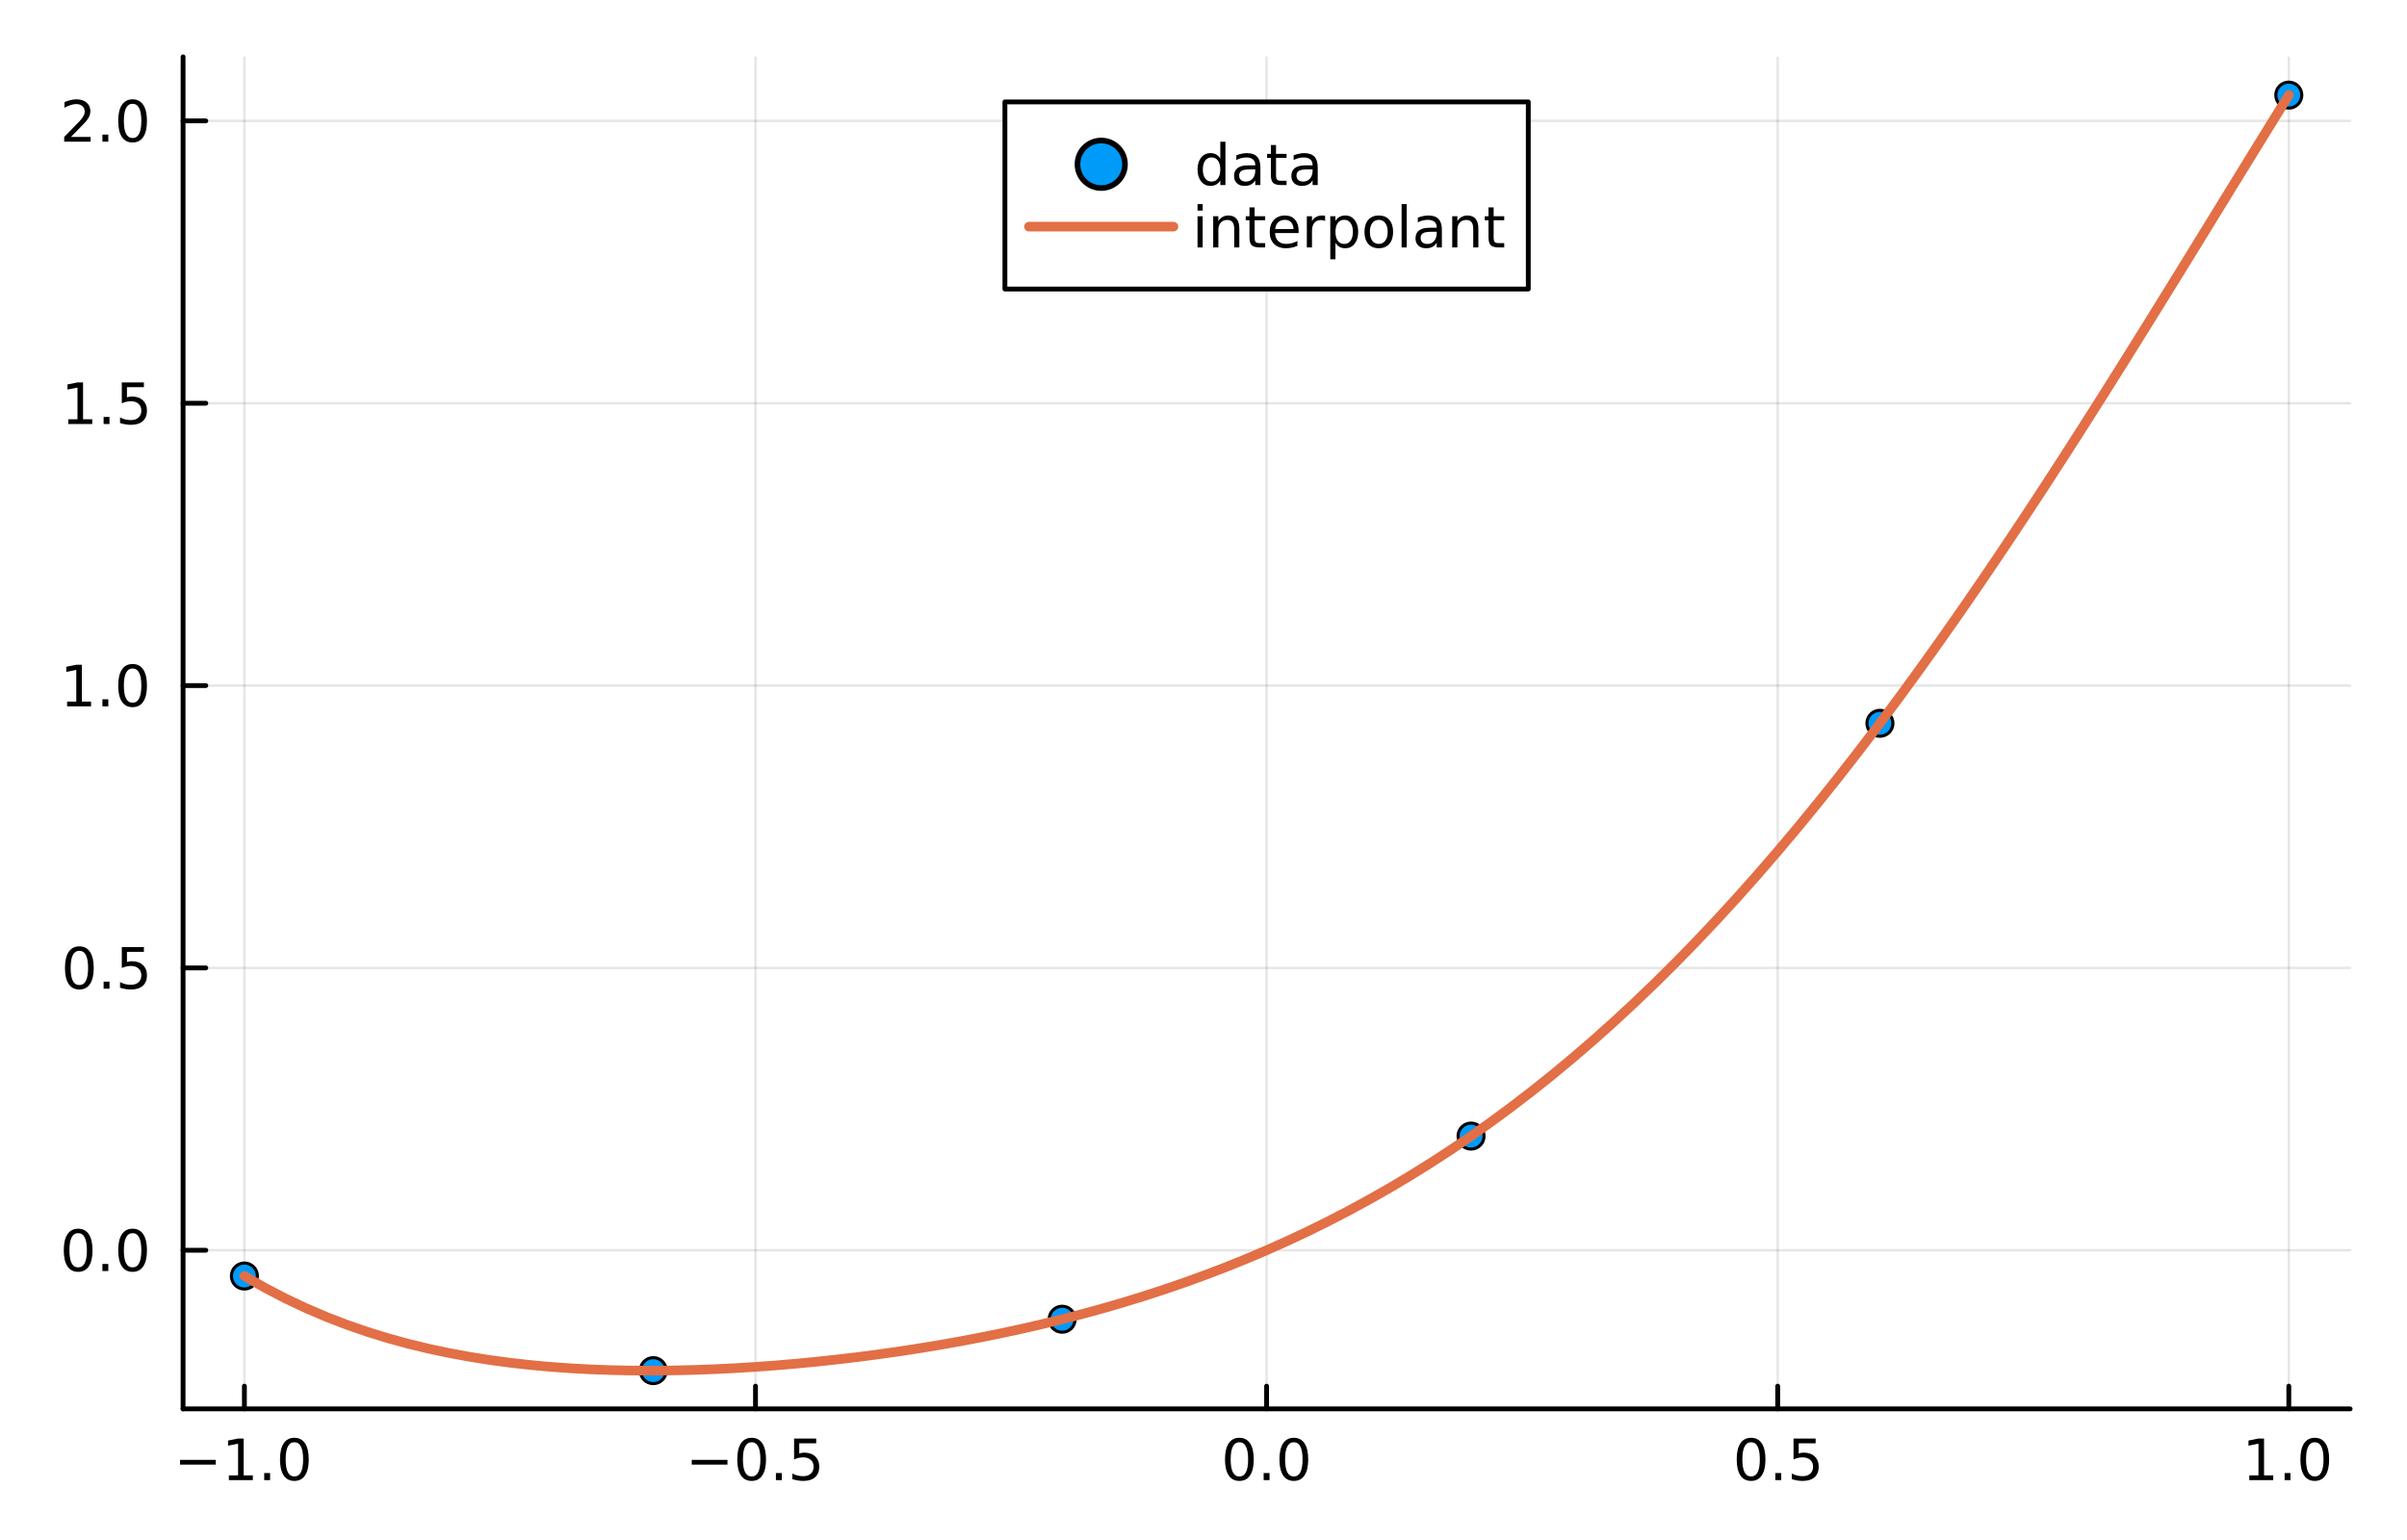 <?xml version="1.0" encoding="utf-8"?>
<svg xmlns="http://www.w3.org/2000/svg" xmlns:xlink="http://www.w3.org/1999/xlink" width="500" height="320" viewBox="0 0 2000 1280">
<rect x="0" y="0" width="2000" height="1280" fill="#333333" stroke="none"/>
<defs>
  <clipPath id="clip930">
    <rect x="0" y="0" width="2000" height="1280"/>
  </clipPath>
</defs>
<path clip-path="url(#clip930)" d="M0 1280 L2000 1280 L2000 0 L0 0  Z" fill="#ffffff" fill-rule="evenodd" fill-opacity="1"/>
<defs>
  <clipPath id="clip931">
    <rect x="400" y="0" width="1401" height="1280"/>
  </clipPath>
</defs>
<path clip-path="url(#clip930)" d="M152.112 1171.03 L1952.76 1171.03 L1952.76 47.244 L152.112 47.244  Z" fill="#ffffff" fill-rule="evenodd" fill-opacity="1"/>
<defs>
  <clipPath id="clip932">
    <rect x="152" y="47" width="1802" height="1125"/>
  </clipPath>
</defs>
<polyline clip-path="url(#clip932)" style="stroke:#000000; stroke-linecap:round; stroke-linejoin:round; stroke-width:2; stroke-opacity:0.1; fill:none" points="203.074,1171.03 203.074,47.244 "/>
<polyline clip-path="url(#clip932)" style="stroke:#000000; stroke-linecap:round; stroke-linejoin:round; stroke-width:2; stroke-opacity:0.1; fill:none" points="627.754,1171.03 627.754,47.244 "/>
<polyline clip-path="url(#clip932)" style="stroke:#000000; stroke-linecap:round; stroke-linejoin:round; stroke-width:2; stroke-opacity:0.1; fill:none" points="1052.43,1171.03 1052.43,47.244 "/>
<polyline clip-path="url(#clip932)" style="stroke:#000000; stroke-linecap:round; stroke-linejoin:round; stroke-width:2; stroke-opacity:0.1; fill:none" points="1477.11,1171.03 1477.11,47.244 "/>
<polyline clip-path="url(#clip932)" style="stroke:#000000; stroke-linecap:round; stroke-linejoin:round; stroke-width:2; stroke-opacity:0.1; fill:none" points="1901.79,1171.03 1901.79,47.244 "/>
<polyline clip-path="url(#clip932)" style="stroke:#000000; stroke-linecap:round; stroke-linejoin:round; stroke-width:2; stroke-opacity:0.1; fill:none" points="152.112,1039.17 1952.76,1039.17 "/>
<polyline clip-path="url(#clip932)" style="stroke:#000000; stroke-linecap:round; stroke-linejoin:round; stroke-width:2; stroke-opacity:0.1; fill:none" points="152.112,804.498 1952.76,804.498 "/>
<polyline clip-path="url(#clip932)" style="stroke:#000000; stroke-linecap:round; stroke-linejoin:round; stroke-width:2; stroke-opacity:0.1; fill:none" points="152.112,569.824 1952.76,569.824 "/>
<polyline clip-path="url(#clip932)" style="stroke:#000000; stroke-linecap:round; stroke-linejoin:round; stroke-width:2; stroke-opacity:0.1; fill:none" points="152.112,335.149 1952.76,335.149 "/>
<polyline clip-path="url(#clip932)" style="stroke:#000000; stroke-linecap:round; stroke-linejoin:round; stroke-width:2; stroke-opacity:0.1; fill:none" points="152.112,100.474 1952.76,100.474 "/>
<polyline clip-path="url(#clip930)" style="stroke:#000000; stroke-linecap:round; stroke-linejoin:round; stroke-width:4; stroke-opacity:1; fill:none" points="152.112,1171.03 1952.76,1171.03 "/>
<polyline clip-path="url(#clip930)" style="stroke:#000000; stroke-linecap:round; stroke-linejoin:round; stroke-width:4; stroke-opacity:1; fill:none" points="203.074,1171.03 203.074,1152.13 "/>
<polyline clip-path="url(#clip930)" style="stroke:#000000; stroke-linecap:round; stroke-linejoin:round; stroke-width:4; stroke-opacity:1; fill:none" points="627.754,1171.03 627.754,1152.13 "/>
<polyline clip-path="url(#clip930)" style="stroke:#000000; stroke-linecap:round; stroke-linejoin:round; stroke-width:4; stroke-opacity:1; fill:none" points="1052.43,1171.03 1052.43,1152.13 "/>
<polyline clip-path="url(#clip930)" style="stroke:#000000; stroke-linecap:round; stroke-linejoin:round; stroke-width:4; stroke-opacity:1; fill:none" points="1477.11,1171.03 1477.11,1152.13 "/>
<polyline clip-path="url(#clip930)" style="stroke:#000000; stroke-linecap:round; stroke-linejoin:round; stroke-width:4; stroke-opacity:1; fill:none" points="1901.79,1171.03 1901.79,1152.13 "/>
<path clip-path="url(#clip930)" d="M149.602 1213.4 L179.278 1213.4 L179.278 1217.34 L149.602 1217.34 L149.602 1213.4 Z" fill="#000000" fill-rule="nonzero" fill-opacity="1" /><path clip-path="url(#clip930)" d="M190.18 1226.3 L197.819 1226.3 L197.819 1199.93 L189.509 1201.6 L189.509 1197.34 L197.773 1195.67 L202.449 1195.67 L202.449 1226.3 L210.088 1226.3 L210.088 1230.23 L190.18 1230.23 L190.18 1226.3 Z" fill="#000000" fill-rule="nonzero" fill-opacity="1" /><path clip-path="url(#clip930)" d="M219.532 1224.35 L224.416 1224.35 L224.416 1230.23 L219.532 1230.23 L219.532 1224.35 Z" fill="#000000" fill-rule="nonzero" fill-opacity="1" /><path clip-path="url(#clip930)" d="M244.601 1198.75 Q240.99 1198.75 239.162 1202.31 Q237.356 1205.86 237.356 1212.98 Q237.356 1220.09 239.162 1223.66 Q240.99 1227.2 244.601 1227.2 Q248.236 1227.2 250.041 1223.66 Q251.87 1220.09 251.87 1212.98 Q251.87 1205.86 250.041 1202.31 Q248.236 1198.75 244.601 1198.75 M244.601 1195.05 Q250.411 1195.05 253.467 1199.65 Q256.546 1204.24 256.546 1212.98 Q256.546 1221.71 253.467 1226.32 Q250.411 1230.9 244.601 1230.9 Q238.791 1230.9 235.712 1226.32 Q232.657 1221.71 232.657 1212.98 Q232.657 1204.24 235.712 1199.65 Q238.791 1195.05 244.601 1195.05 Z" fill="#000000" fill-rule="nonzero" fill-opacity="1" /><path clip-path="url(#clip930)" d="M574.78 1213.4 L604.455 1213.4 L604.455 1217.34 L574.78 1217.34 L574.78 1213.4 Z" fill="#000000" fill-rule="nonzero" fill-opacity="1" /><path clip-path="url(#clip930)" d="M624.548 1198.75 Q620.937 1198.75 619.108 1202.31 Q617.303 1205.86 617.303 1212.98 Q617.303 1220.09 619.108 1223.66 Q620.937 1227.2 624.548 1227.2 Q628.182 1227.2 629.988 1223.66 Q631.816 1220.09 631.816 1212.98 Q631.816 1205.86 629.988 1202.31 Q628.182 1198.75 624.548 1198.75 M624.548 1195.05 Q630.358 1195.05 633.414 1199.65 Q636.492 1204.24 636.492 1212.98 Q636.492 1221.71 633.414 1226.32 Q630.358 1230.9 624.548 1230.9 Q618.738 1230.9 615.659 1226.32 Q612.603 1221.71 612.603 1212.98 Q612.603 1204.24 615.659 1199.65 Q618.738 1195.05 624.548 1195.05 Z" fill="#000000" fill-rule="nonzero" fill-opacity="1" /><path clip-path="url(#clip930)" d="M644.71 1224.35 L649.594 1224.35 L649.594 1230.23 L644.71 1230.23 L644.71 1224.35 Z" fill="#000000" fill-rule="nonzero" fill-opacity="1" /><path clip-path="url(#clip930)" d="M659.825 1195.67 L678.182 1195.67 L678.182 1199.61 L664.108 1199.61 L664.108 1208.08 Q665.126 1207.73 666.145 1207.57 Q667.163 1207.38 668.182 1207.38 Q673.969 1207.38 677.349 1210.55 Q680.728 1213.73 680.728 1219.14 Q680.728 1224.72 677.256 1227.82 Q673.784 1230.9 667.464 1230.9 Q665.288 1230.9 663.02 1230.53 Q660.775 1230.16 658.367 1229.42 L658.367 1224.72 Q660.45 1225.86 662.673 1226.41 Q664.895 1226.97 667.372 1226.97 Q671.376 1226.97 673.714 1224.86 Q676.052 1222.75 676.052 1219.14 Q676.052 1215.53 673.714 1213.42 Q671.376 1211.32 667.372 1211.32 Q665.497 1211.32 663.622 1211.74 Q661.77 1212.15 659.825 1213.03 L659.825 1195.67 Z" fill="#000000" fill-rule="nonzero" fill-opacity="1" /><path clip-path="url(#clip930)" d="M1029.82 1198.75 Q1026.21 1198.75 1024.38 1202.31 Q1022.57 1205.86 1022.57 1212.98 Q1022.57 1220.09 1024.38 1223.66 Q1026.21 1227.2 1029.82 1227.2 Q1033.45 1227.2 1035.26 1223.66 Q1037.09 1220.09 1037.09 1212.98 Q1037.09 1205.86 1035.26 1202.31 Q1033.45 1198.75 1029.82 1198.75 M1029.82 1195.05 Q1035.63 1195.05 1038.68 1199.65 Q1041.76 1204.24 1041.76 1212.98 Q1041.76 1221.71 1038.68 1226.32 Q1035.63 1230.9 1029.82 1230.9 Q1024.01 1230.9 1020.93 1226.32 Q1017.87 1221.71 1017.87 1212.98 Q1017.87 1204.24 1020.93 1199.65 Q1024.01 1195.05 1029.82 1195.05 Z" fill="#000000" fill-rule="nonzero" fill-opacity="1" /><path clip-path="url(#clip930)" d="M1049.98 1224.35 L1054.86 1224.35 L1054.86 1230.23 L1049.98 1230.23 L1049.98 1224.35 Z" fill="#000000" fill-rule="nonzero" fill-opacity="1" /><path clip-path="url(#clip930)" d="M1075.05 1198.75 Q1071.44 1198.75 1069.61 1202.31 Q1067.8 1205.86 1067.8 1212.98 Q1067.8 1220.09 1069.61 1223.66 Q1071.44 1227.2 1075.05 1227.2 Q1078.68 1227.2 1080.49 1223.66 Q1082.32 1220.09 1082.32 1212.98 Q1082.32 1205.86 1080.49 1202.31 Q1078.68 1198.75 1075.05 1198.75 M1075.05 1195.05 Q1080.86 1195.05 1083.92 1199.65 Q1086.99 1204.24 1086.99 1212.98 Q1086.99 1221.71 1083.92 1226.32 Q1080.86 1230.9 1075.05 1230.9 Q1069.24 1230.9 1066.16 1226.32 Q1063.11 1221.71 1063.11 1212.98 Q1063.11 1204.24 1066.16 1199.65 Q1069.24 1195.05 1075.05 1195.05 Z" fill="#000000" fill-rule="nonzero" fill-opacity="1" /><path clip-path="url(#clip930)" d="M1455 1198.75 Q1451.39 1198.75 1449.56 1202.31 Q1447.75 1205.86 1447.75 1212.98 Q1447.75 1220.09 1449.56 1223.66 Q1451.39 1227.2 1455 1227.2 Q1458.63 1227.2 1460.44 1223.66 Q1462.26 1220.09 1462.26 1212.98 Q1462.26 1205.86 1460.44 1202.31 Q1458.63 1198.75 1455 1198.75 M1455 1195.05 Q1460.81 1195.05 1463.86 1199.65 Q1466.94 1204.24 1466.94 1212.98 Q1466.94 1221.71 1463.86 1226.32 Q1460.81 1230.9 1455 1230.9 Q1449.19 1230.9 1446.11 1226.32 Q1443.05 1221.71 1443.05 1212.98 Q1443.05 1204.24 1446.11 1199.65 Q1449.19 1195.05 1455 1195.05 Z" fill="#000000" fill-rule="nonzero" fill-opacity="1" /><path clip-path="url(#clip930)" d="M1475.16 1224.35 L1480.04 1224.35 L1480.04 1230.23 L1475.16 1230.23 L1475.16 1224.35 Z" fill="#000000" fill-rule="nonzero" fill-opacity="1" /><path clip-path="url(#clip930)" d="M1490.27 1195.67 L1508.63 1195.67 L1508.63 1199.61 L1494.56 1199.61 L1494.56 1208.08 Q1495.57 1207.73 1496.59 1207.57 Q1497.61 1207.38 1498.63 1207.38 Q1504.42 1207.38 1507.8 1210.55 Q1511.18 1213.73 1511.18 1219.14 Q1511.18 1224.72 1507.7 1227.82 Q1504.23 1230.9 1497.91 1230.9 Q1495.74 1230.9 1493.47 1230.53 Q1491.22 1230.16 1488.82 1229.42 L1488.82 1224.72 Q1490.9 1225.86 1493.12 1226.41 Q1495.34 1226.97 1497.82 1226.97 Q1501.82 1226.97 1504.16 1224.86 Q1506.5 1222.75 1506.5 1219.14 Q1506.5 1215.53 1504.16 1213.42 Q1501.82 1211.32 1497.82 1211.32 Q1495.95 1211.32 1494.07 1211.74 Q1492.22 1212.15 1490.27 1213.03 L1490.27 1195.67 Z" fill="#000000" fill-rule="nonzero" fill-opacity="1" /><path clip-path="url(#clip930)" d="M1868.95 1226.3 L1876.59 1226.3 L1876.59 1199.93 L1868.28 1201.6 L1868.28 1197.34 L1876.54 1195.67 L1881.22 1195.67 L1881.22 1226.3 L1888.85 1226.3 L1888.85 1230.23 L1868.95 1230.23 L1868.95 1226.3 Z" fill="#000000" fill-rule="nonzero" fill-opacity="1" /><path clip-path="url(#clip930)" d="M1898.3 1224.35 L1903.18 1224.35 L1903.18 1230.23 L1898.3 1230.23 L1898.3 1224.35 Z" fill="#000000" fill-rule="nonzero" fill-opacity="1" /><path clip-path="url(#clip930)" d="M1923.37 1198.75 Q1919.76 1198.75 1917.93 1202.31 Q1916.12 1205.86 1916.12 1212.98 Q1916.12 1220.09 1917.93 1223.66 Q1919.76 1227.2 1923.37 1227.2 Q1927 1227.2 1928.81 1223.66 Q1930.64 1220.09 1930.64 1212.98 Q1930.64 1205.86 1928.81 1202.31 Q1927 1198.75 1923.37 1198.75 M1923.37 1195.05 Q1929.18 1195.05 1932.23 1199.65 Q1935.31 1204.24 1935.31 1212.98 Q1935.31 1221.71 1932.23 1226.32 Q1929.18 1230.9 1923.37 1230.9 Q1917.56 1230.9 1914.48 1226.32 Q1911.42 1221.71 1911.42 1212.98 Q1911.42 1204.24 1914.48 1199.65 Q1917.56 1195.05 1923.37 1195.05 Z" fill="#000000" fill-rule="nonzero" fill-opacity="1" /><polyline clip-path="url(#clip930)" style="stroke:#000000; stroke-linecap:round; stroke-linejoin:round; stroke-width:4; stroke-opacity:1; fill:none" points="152.112,1171.03 152.112,47.244 "/>
<polyline clip-path="url(#clip930)" style="stroke:#000000; stroke-linecap:round; stroke-linejoin:round; stroke-width:4; stroke-opacity:1; fill:none" points="152.112,1039.17 171.01,1039.17 "/>
<polyline clip-path="url(#clip930)" style="stroke:#000000; stroke-linecap:round; stroke-linejoin:round; stroke-width:4; stroke-opacity:1; fill:none" points="152.112,804.498 171.01,804.498 "/>
<polyline clip-path="url(#clip930)" style="stroke:#000000; stroke-linecap:round; stroke-linejoin:round; stroke-width:4; stroke-opacity:1; fill:none" points="152.112,569.824 171.01,569.824 "/>
<polyline clip-path="url(#clip930)" style="stroke:#000000; stroke-linecap:round; stroke-linejoin:round; stroke-width:4; stroke-opacity:1; fill:none" points="152.112,335.149 171.01,335.149 "/>
<polyline clip-path="url(#clip930)" style="stroke:#000000; stroke-linecap:round; stroke-linejoin:round; stroke-width:4; stroke-opacity:1; fill:none" points="152.112,100.474 171.01,100.474 "/>
<path clip-path="url(#clip930)" d="M64.936 1024.97 Q61.325 1024.97 59.497 1028.54 Q57.691 1032.08 57.691 1039.21 Q57.691 1046.31 59.497 1049.88 Q61.325 1053.42 64.936 1053.42 Q68.571 1053.42 70.376 1049.88 Q72.205 1046.31 72.205 1039.21 Q72.205 1032.08 70.376 1028.54 Q68.571 1024.97 64.936 1024.97 M64.936 1021.27 Q70.747 1021.27 73.802 1025.87 Q76.881 1030.46 76.881 1039.21 Q76.881 1047.93 73.802 1052.54 Q70.747 1057.12 64.936 1057.12 Q59.126 1057.12 56.048 1052.54 Q52.992 1047.93 52.992 1039.21 Q52.992 1030.46 56.048 1025.87 Q59.126 1021.27 64.936 1021.27 Z" fill="#000000" fill-rule="nonzero" fill-opacity="1" /><path clip-path="url(#clip930)" d="M85.098 1050.57 L89.983 1050.57 L89.983 1056.45 L85.098 1056.45 L85.098 1050.57 Z" fill="#000000" fill-rule="nonzero" fill-opacity="1" /><path clip-path="url(#clip930)" d="M110.168 1024.97 Q106.557 1024.97 104.728 1028.54 Q102.922 1032.08 102.922 1039.21 Q102.922 1046.31 104.728 1049.88 Q106.557 1053.42 110.168 1053.42 Q113.802 1053.42 115.608 1049.88 Q117.436 1046.31 117.436 1039.21 Q117.436 1032.08 115.608 1028.54 Q113.802 1024.97 110.168 1024.97 M110.168 1021.27 Q115.978 1021.27 119.033 1025.87 Q122.112 1030.46 122.112 1039.21 Q122.112 1047.93 119.033 1052.54 Q115.978 1057.12 110.168 1057.12 Q104.358 1057.12 101.279 1052.54 Q98.223 1047.93 98.223 1039.21 Q98.223 1030.46 101.279 1025.87 Q104.358 1021.27 110.168 1021.27 Z" fill="#000000" fill-rule="nonzero" fill-opacity="1" /><path clip-path="url(#clip930)" d="M65.932 790.297 Q62.321 790.297 60.492 793.862 Q58.687 797.403 58.687 804.533 Q58.687 811.639 60.492 815.204 Q62.321 818.746 65.932 818.746 Q69.566 818.746 71.372 815.204 Q73.2 811.639 73.2 804.533 Q73.2 797.403 71.372 793.862 Q69.566 790.297 65.932 790.297 M65.932 786.593 Q71.742 786.593 74.798 791.2 Q77.876 795.783 77.876 804.533 Q77.876 813.26 74.798 817.866 Q71.742 822.45 65.932 822.45 Q60.122 822.45 57.043 817.866 Q53.987 813.26 53.987 804.533 Q53.987 795.783 57.043 791.2 Q60.122 786.593 65.932 786.593 Z" fill="#000000" fill-rule="nonzero" fill-opacity="1" /><path clip-path="url(#clip930)" d="M86.094 815.899 L90.978 815.899 L90.978 821.778 L86.094 821.778 L86.094 815.899 Z" fill="#000000" fill-rule="nonzero" fill-opacity="1" /><path clip-path="url(#clip930)" d="M101.209 787.218 L119.566 787.218 L119.566 791.153 L105.492 791.153 L105.492 799.626 Q106.51 799.278 107.529 799.116 Q108.547 798.931 109.566 798.931 Q115.353 798.931 118.733 802.102 Q122.112 805.274 122.112 810.69 Q122.112 816.269 118.64 819.371 Q115.168 822.45 108.848 822.45 Q106.672 822.45 104.404 822.079 Q102.159 821.709 99.751 820.968 L99.751 816.269 Q101.834 817.403 104.057 817.959 Q106.279 818.514 108.756 818.514 Q112.76 818.514 115.098 816.408 Q117.436 814.301 117.436 810.69 Q117.436 807.079 115.098 804.973 Q112.76 802.866 108.756 802.866 Q106.881 802.866 105.006 803.283 Q103.154 803.7 101.209 804.579 L101.209 787.218 Z" fill="#000000" fill-rule="nonzero" fill-opacity="1" /><path clip-path="url(#clip930)" d="M55.747 583.168 L63.386 583.168 L63.386 556.803 L55.075 558.469 L55.075 554.21 L63.339 552.544 L68.015 552.544 L68.015 583.168 L75.654 583.168 L75.654 587.104 L55.747 587.104 L55.747 583.168 Z" fill="#000000" fill-rule="nonzero" fill-opacity="1" /><path clip-path="url(#clip930)" d="M85.098 581.224 L89.983 581.224 L89.983 587.104 L85.098 587.104 L85.098 581.224 Z" fill="#000000" fill-rule="nonzero" fill-opacity="1" /><path clip-path="url(#clip930)" d="M110.168 555.622 Q106.557 555.622 104.728 559.187 Q102.922 562.729 102.922 569.858 Q102.922 576.965 104.728 580.529 Q106.557 584.071 110.168 584.071 Q113.802 584.071 115.608 580.529 Q117.436 576.965 117.436 569.858 Q117.436 562.729 115.608 559.187 Q113.802 555.622 110.168 555.622 M110.168 551.919 Q115.978 551.919 119.033 556.525 Q122.112 561.108 122.112 569.858 Q122.112 578.585 119.033 583.191 Q115.978 587.775 110.168 587.775 Q104.358 587.775 101.279 583.191 Q98.223 578.585 98.223 569.858 Q98.223 561.108 101.279 556.525 Q104.358 551.919 110.168 551.919 Z" fill="#000000" fill-rule="nonzero" fill-opacity="1" /><path clip-path="url(#clip930)" d="M56.742 348.494 L64.381 348.494 L64.381 322.128 L56.071 323.795 L56.071 319.535 L64.335 317.869 L69.011 317.869 L69.011 348.494 L76.649 348.494 L76.649 352.429 L56.742 352.429 L56.742 348.494 Z" fill="#000000" fill-rule="nonzero" fill-opacity="1" /><path clip-path="url(#clip930)" d="M86.094 346.549 L90.978 346.549 L90.978 352.429 L86.094 352.429 L86.094 346.549 Z" fill="#000000" fill-rule="nonzero" fill-opacity="1" /><path clip-path="url(#clip930)" d="M101.209 317.869 L119.566 317.869 L119.566 321.804 L105.492 321.804 L105.492 330.276 Q106.51 329.929 107.529 329.767 Q108.547 329.582 109.566 329.582 Q115.353 329.582 118.733 332.753 Q122.112 335.924 122.112 341.341 Q122.112 346.919 118.64 350.021 Q115.168 353.1 108.848 353.1 Q106.672 353.1 104.404 352.73 Q102.159 352.359 99.751 351.619 L99.751 346.919 Q101.834 348.054 104.057 348.609 Q106.279 349.165 108.756 349.165 Q112.76 349.165 115.098 347.058 Q117.436 344.952 117.436 341.341 Q117.436 337.73 115.098 335.623 Q112.76 333.517 108.756 333.517 Q106.881 333.517 105.006 333.933 Q103.154 334.35 101.209 335.23 L101.209 317.869 Z" fill="#000000" fill-rule="nonzero" fill-opacity="1" /><path clip-path="url(#clip930)" d="M58.964 113.819 L75.284 113.819 L75.284 117.754 L53.339 117.754 L53.339 113.819 Q56.001 111.064 60.585 106.435 Q65.191 101.782 66.372 100.439 Q68.617 97.916 69.497 96.18 Q70.399 94.421 70.399 92.731 Q70.399 89.976 68.455 88.24 Q66.534 86.504 63.432 86.504 Q61.233 86.504 58.779 87.268 Q56.349 88.032 53.571 89.583 L53.571 84.861 Q56.395 83.726 58.849 83.148 Q61.302 82.569 63.339 82.569 Q68.71 82.569 71.904 85.254 Q75.099 87.939 75.099 92.43 Q75.099 94.56 74.288 96.481 Q73.501 98.379 71.395 100.972 Q70.816 101.643 67.714 104.86 Q64.612 108.055 58.964 113.819 Z" fill="#000000" fill-rule="nonzero" fill-opacity="1" /><path clip-path="url(#clip930)" d="M85.098 111.874 L89.983 111.874 L89.983 117.754 L85.098 117.754 L85.098 111.874 Z" fill="#000000" fill-rule="nonzero" fill-opacity="1" /><path clip-path="url(#clip930)" d="M110.168 86.273 Q106.557 86.273 104.728 89.837 Q102.922 93.379 102.922 100.509 Q102.922 107.615 104.728 111.18 Q106.557 114.721 110.168 114.721 Q113.802 114.721 115.608 111.18 Q117.436 107.615 117.436 100.509 Q117.436 93.379 115.608 89.837 Q113.802 86.273 110.168 86.273 M110.168 82.569 Q115.978 82.569 119.033 87.175 Q122.112 91.759 122.112 100.509 Q122.112 109.235 119.033 113.842 Q115.978 118.425 110.168 118.425 Q104.358 118.425 101.279 113.842 Q98.223 109.235 98.223 100.509 Q98.223 91.759 101.279 87.175 Q104.358 82.569 110.168 82.569 Z" fill="#000000" fill-rule="nonzero" fill-opacity="1" /><circle clip-path="url(#clip932)" cx="203.074" cy="1060.6" r="10.8" fill="#009af9" fill-rule="evenodd" fill-opacity="1" stroke="#000000" stroke-opacity="1" stroke-width="2.56"/>
<circle clip-path="url(#clip932)" cx="542.818" cy="1139.23" r="10.8" fill="#009af9" fill-rule="evenodd" fill-opacity="1" stroke="#000000" stroke-opacity="1" stroke-width="2.56"/>
<circle clip-path="url(#clip932)" cx="882.562" cy="1096.51" r="10.8" fill="#009af9" fill-rule="evenodd" fill-opacity="1" stroke="#000000" stroke-opacity="1" stroke-width="2.56"/>
<circle clip-path="url(#clip932)" cx="1222.31" cy="944.289" r="10.8" fill="#009af9" fill-rule="evenodd" fill-opacity="1" stroke="#000000" stroke-opacity="1" stroke-width="2.56"/>
<circle clip-path="url(#clip932)" cx="1562.05" cy="601.189" r="10.8" fill="#009af9" fill-rule="evenodd" fill-opacity="1" stroke="#000000" stroke-opacity="1" stroke-width="2.56"/>
<circle clip-path="url(#clip932)" cx="1901.79" cy="79.049" r="10.8" fill="#009af9" fill-rule="evenodd" fill-opacity="1" stroke="#000000" stroke-opacity="1" stroke-width="2.56"/>
<polyline clip-path="url(#clip932)" style="stroke:#e26f46; stroke-linecap:round; stroke-linejoin:round; stroke-width:8; stroke-opacity:1; fill:none" points="203.074,1060.6 220.061,1070.33 237.048,1079.19 254.035,1087.22 271.023,1094.49 288.01,1101.04 304.997,1106.92 321.984,1112.17 338.971,1116.83 355.959,1120.95 372.946,1124.56 389.933,1127.69 406.92,1130.39 423.907,1132.67 440.895,1134.57 457.882,1136.12 474.869,1137.33 491.856,1138.22 508.843,1138.83 525.831,1139.16 542.818,1139.23 559.805,1139.05 576.792,1138.64 593.779,1138.01 610.767,1137.16 627.754,1136.11 644.741,1134.86 661.728,1133.42 678.715,1131.78 695.703,1129.95 712.69,1127.93 729.677,1125.71 746.664,1123.31 763.652,1120.7 780.639,1117.9 797.626,1114.89 814.613,1111.67 831.6,1108.23 848.588,1104.56 865.575,1100.66 882.562,1096.51 899.549,1092.11 916.536,1087.44 933.524,1082.5 950.511,1077.27 967.498,1071.74 984.485,1065.9 1001.47,1059.74 1018.46,1053.24 1035.45,1046.39 1052.43,1039.17 1069.42,1031.59 1086.41,1023.61 1103.4,1015.23 1120.38,1006.44 1137.37,997.22 1154.36,987.561 1171.34,977.45 1188.33,966.875 1205.32,955.825 1222.31,944.289 1239.29,932.257 1256.28,919.718 1273.27,906.663 1290.25,893.085 1307.24,878.974 1324.23,864.324 1341.22,849.13 1358.2,833.385 1375.19,817.086 1392.18,800.229 1409.17,782.813 1426.15,764.837 1443.14,746.301 1460.13,727.207 1477.11,707.557 1494.1,687.357 1511.09,666.612 1528.08,645.33 1545.06,623.519 1562.05,601.189 1579.04,578.355 1596.02,555.028 1613.01,531.226 1630,506.965 1646.99,482.266 1663.97,457.15 1680.96,431.64 1697.95,405.763 1714.94,379.547 1731.92,353.02 1748.91,326.217 1765.9,299.17 1782.88,271.919 1799.87,244.501 1816.86,216.96 1833.85,189.339 1850.83,161.687 1867.82,134.052 1884.81,106.488 1901.79,79.049 "/>
<path clip-path="url(#clip930)" d="M834.995 240.224 L1269.87 240.224 L1269.87 84.704 L834.995 84.704  Z" fill="#ffffff" fill-rule="evenodd" fill-opacity="1"/>
<polyline clip-path="url(#clip930)" style="stroke:#000000; stroke-linecap:round; stroke-linejoin:round; stroke-width:4; stroke-opacity:1; fill:none" points="834.995,240.224 1269.87,240.224 1269.87,84.704 834.995,84.704 834.995,240.224 "/>
<circle clip-path="url(#clip930)" cx="915.024" cy="136.544" r="19.749" fill="#009af9" fill-rule="evenodd" fill-opacity="1" stroke="#000000" stroke-opacity="1" stroke-width="4.681"/>
<path clip-path="url(#clip930)" d="M1013.96 131.833 L1013.96 117.805 L1018.22 117.805 L1018.22 153.824 L1013.96 153.824 L1013.96 149.935 Q1012.62 152.25 1010.56 153.384 Q1008.52 154.495 1005.65 154.495 Q1000.96 154.495 997.992 150.745 Q995.052 146.995 995.052 140.884 Q995.052 134.773 997.992 131.023 Q1000.96 127.273 1005.65 127.273 Q1008.52 127.273 1010.56 128.407 Q1012.62 129.518 1013.96 131.833 M999.45 140.884 Q999.45 145.583 1001.37 148.268 Q1003.32 150.93 1006.7 150.93 Q1010.08 150.93 1012.02 148.268 Q1013.96 145.583 1013.96 140.884 Q1013.96 136.185 1012.02 133.523 Q1010.08 130.838 1006.7 130.838 Q1003.32 130.838 1001.37 133.523 Q999.45 136.185 999.45 140.884 Z" fill="#000000" fill-rule="nonzero" fill-opacity="1" /><path clip-path="url(#clip930)" d="M1038.78 140.791 Q1033.62 140.791 1031.63 141.972 Q1029.64 143.152 1029.64 146 Q1029.64 148.268 1031.12 149.611 Q1032.62 150.93 1035.19 150.93 Q1038.73 150.93 1040.86 148.43 Q1043.02 145.907 1043.02 141.74 L1043.02 140.791 L1038.78 140.791 M1047.27 139.032 L1047.27 153.824 L1043.02 153.824 L1043.02 149.888 Q1041.56 152.25 1039.38 153.384 Q1037.2 154.495 1034.06 154.495 Q1030.08 154.495 1027.71 152.273 Q1025.38 150.027 1025.38 146.277 Q1025.38 141.902 1028.29 139.68 Q1031.23 137.458 1037.04 137.458 L1043.02 137.458 L1043.02 137.041 Q1043.02 134.102 1041.07 132.504 Q1039.15 130.884 1035.65 130.884 Q1033.43 130.884 1031.33 131.416 Q1029.22 131.949 1027.27 133.014 L1027.27 129.078 Q1029.61 128.176 1031.81 127.736 Q1034.01 127.273 1036.09 127.273 Q1041.72 127.273 1044.5 130.19 Q1047.27 133.106 1047.27 139.032 Z" fill="#000000" fill-rule="nonzero" fill-opacity="1" /><path clip-path="url(#clip930)" d="M1060.26 120.537 L1060.26 127.898 L1069.03 127.898 L1069.03 131.208 L1060.26 131.208 L1060.26 145.282 Q1060.26 148.453 1061.12 149.356 Q1062 150.259 1064.66 150.259 L1069.03 150.259 L1069.03 153.824 L1064.66 153.824 Q1059.73 153.824 1057.85 151.995 Q1055.98 150.143 1055.98 145.282 L1055.98 131.208 L1052.85 131.208 L1052.85 127.898 L1055.98 127.898 L1055.98 120.537 L1060.26 120.537 Z" fill="#000000" fill-rule="nonzero" fill-opacity="1" /><path clip-path="url(#clip930)" d="M1086.42 140.791 Q1081.26 140.791 1079.26 141.972 Q1077.27 143.152 1077.27 146 Q1077.27 148.268 1078.76 149.611 Q1080.26 150.93 1082.83 150.93 Q1086.37 150.93 1088.5 148.43 Q1090.65 145.907 1090.65 141.74 L1090.65 140.791 L1086.42 140.791 M1094.91 139.032 L1094.91 153.824 L1090.65 153.824 L1090.65 149.888 Q1089.2 152.25 1087.02 153.384 Q1084.84 154.495 1081.7 154.495 Q1077.71 154.495 1075.35 152.273 Q1073.01 150.027 1073.01 146.277 Q1073.01 141.902 1075.93 139.68 Q1078.87 137.458 1084.68 137.458 L1090.65 137.458 L1090.65 137.041 Q1090.65 134.102 1088.71 132.504 Q1086.79 130.884 1083.29 130.884 Q1081.07 130.884 1078.96 131.416 Q1076.86 131.949 1074.91 133.014 L1074.91 129.078 Q1077.25 128.176 1079.45 127.736 Q1081.65 127.273 1083.73 127.273 Q1089.36 127.273 1092.14 130.19 Q1094.91 133.106 1094.91 139.032 Z" fill="#000000" fill-rule="nonzero" fill-opacity="1" /><polyline clip-path="url(#clip930)" style="stroke:#e26f46; stroke-linecap:round; stroke-linejoin:round; stroke-width:8; stroke-opacity:1; fill:none" points="855.002,188.384 975.045,188.384 "/>
<path clip-path="url(#clip930)" d="M995.052 179.738 L999.312 179.738 L999.312 205.664 L995.052 205.664 L995.052 179.738 M995.052 169.645 L999.312 169.645 L999.312 175.039 L995.052 175.039 L995.052 169.645 Z" fill="#000000" fill-rule="nonzero" fill-opacity="1" /><path clip-path="url(#clip930)" d="M1029.77 190.016 L1029.77 205.664 L1025.52 205.664 L1025.52 190.154 Q1025.52 186.474 1024.08 184.645 Q1022.64 182.817 1019.77 182.817 Q1016.33 182.817 1014.33 185.016 Q1012.34 187.215 1012.34 191.011 L1012.34 205.664 L1008.06 205.664 L1008.06 179.738 L1012.34 179.738 L1012.34 183.766 Q1013.87 181.428 1015.93 180.27 Q1018.02 179.113 1020.72 179.113 Q1025.19 179.113 1027.48 181.891 Q1029.77 184.645 1029.77 190.016 Z" fill="#000000" fill-rule="nonzero" fill-opacity="1" /><path clip-path="url(#clip930)" d="M1042.48 172.377 L1042.48 179.738 L1051.26 179.738 L1051.26 183.048 L1042.48 183.048 L1042.48 197.122 Q1042.48 200.293 1043.34 201.196 Q1044.22 202.099 1046.88 202.099 L1051.26 202.099 L1051.26 205.664 L1046.88 205.664 Q1041.95 205.664 1040.08 203.835 Q1038.2 201.983 1038.2 197.122 L1038.2 183.048 L1035.08 183.048 L1035.08 179.738 L1038.2 179.738 L1038.2 172.377 L1042.48 172.377 Z" fill="#000000" fill-rule="nonzero" fill-opacity="1" /><path clip-path="url(#clip930)" d="M1079.03 191.636 L1079.03 193.719 L1059.45 193.719 Q1059.73 198.117 1062.09 200.432 Q1064.47 202.724 1068.71 202.724 Q1071.16 202.724 1073.45 202.122 Q1075.77 201.52 1078.04 200.316 L1078.04 204.344 Q1075.75 205.316 1073.34 205.826 Q1070.93 206.335 1068.45 206.335 Q1062.25 206.335 1058.62 202.724 Q1055.01 199.113 1055.01 192.955 Q1055.01 186.59 1058.43 182.863 Q1061.88 179.113 1067.71 179.113 Q1072.95 179.113 1075.98 182.492 Q1079.03 185.849 1079.03 191.636 M1074.77 190.386 Q1074.73 186.891 1072.81 184.807 Q1070.91 182.724 1067.76 182.724 Q1064.2 182.724 1062.04 184.738 Q1059.91 186.752 1059.59 190.409 L1074.77 190.386 Z" fill="#000000" fill-rule="nonzero" fill-opacity="1" /><path clip-path="url(#clip930)" d="M1101.05 183.719 Q1100.33 183.303 1099.47 183.117 Q1098.64 182.909 1097.62 182.909 Q1094.01 182.909 1092.07 185.27 Q1090.14 187.608 1090.14 192.006 L1090.14 205.664 L1085.86 205.664 L1085.86 179.738 L1090.14 179.738 L1090.14 183.766 Q1091.49 181.405 1093.64 180.27 Q1095.79 179.113 1098.87 179.113 Q1099.31 179.113 1099.84 179.182 Q1100.38 179.229 1101.02 179.344 L1101.05 183.719 Z" fill="#000000" fill-rule="nonzero" fill-opacity="1" /><path clip-path="url(#clip930)" d="M1109.64 201.775 L1109.64 215.525 L1105.35 215.525 L1105.35 179.738 L1109.64 179.738 L1109.64 183.673 Q1110.98 181.358 1113.01 180.247 Q1115.07 179.113 1117.92 179.113 Q1122.64 179.113 1125.58 182.863 Q1128.55 186.613 1128.55 192.724 Q1128.55 198.835 1125.58 202.585 Q1122.64 206.335 1117.92 206.335 Q1115.07 206.335 1113.01 205.224 Q1110.98 204.09 1109.64 201.775 M1124.13 192.724 Q1124.13 188.025 1122.18 185.363 Q1120.26 182.678 1116.88 182.678 Q1113.5 182.678 1111.56 185.363 Q1109.64 188.025 1109.64 192.724 Q1109.64 197.423 1111.56 200.108 Q1113.5 202.77 1116.88 202.77 Q1120.26 202.77 1122.18 200.108 Q1124.13 197.423 1124.13 192.724 Z" fill="#000000" fill-rule="nonzero" fill-opacity="1" /><path clip-path="url(#clip930)" d="M1145.65 182.724 Q1142.23 182.724 1140.24 185.409 Q1138.25 188.071 1138.25 192.724 Q1138.25 197.377 1140.21 200.062 Q1142.2 202.724 1145.65 202.724 Q1149.06 202.724 1151.05 200.039 Q1153.04 197.353 1153.04 192.724 Q1153.04 188.117 1151.05 185.432 Q1149.06 182.724 1145.65 182.724 M1145.65 179.113 Q1151.21 179.113 1154.38 182.724 Q1157.55 186.335 1157.55 192.724 Q1157.55 199.09 1154.38 202.724 Q1151.21 206.335 1145.65 206.335 Q1140.07 206.335 1136.9 202.724 Q1133.76 199.09 1133.76 192.724 Q1133.76 186.335 1136.9 182.724 Q1140.07 179.113 1145.65 179.113 Z" fill="#000000" fill-rule="nonzero" fill-opacity="1" /><path clip-path="url(#clip930)" d="M1164.61 169.645 L1168.87 169.645 L1168.87 205.664 L1164.61 205.664 L1164.61 169.645 Z" fill="#000000" fill-rule="nonzero" fill-opacity="1" /><path clip-path="url(#clip930)" d="M1189.57 192.631 Q1184.4 192.631 1182.41 193.812 Q1180.42 194.992 1180.42 197.84 Q1180.42 200.108 1181.9 201.451 Q1183.41 202.77 1185.98 202.77 Q1189.52 202.77 1191.65 200.27 Q1193.8 197.747 1193.8 193.58 L1193.8 192.631 L1189.57 192.631 M1198.06 190.872 L1198.06 205.664 L1193.8 205.664 L1193.8 201.728 Q1192.34 204.09 1190.17 205.224 Q1187.99 206.335 1184.84 206.335 Q1180.86 206.335 1178.5 204.113 Q1176.16 201.867 1176.16 198.117 Q1176.16 193.742 1179.08 191.52 Q1182.02 189.298 1187.83 189.298 L1193.8 189.298 L1193.8 188.881 Q1193.8 185.942 1191.86 184.344 Q1189.94 182.724 1186.44 182.724 Q1184.22 182.724 1182.11 183.256 Q1180.01 183.789 1178.06 184.854 L1178.06 180.918 Q1180.4 180.016 1182.6 179.576 Q1184.8 179.113 1186.88 179.113 Q1192.5 179.113 1195.28 182.03 Q1198.06 184.946 1198.06 190.872 Z" fill="#000000" fill-rule="nonzero" fill-opacity="1" /><path clip-path="url(#clip930)" d="M1228.38 190.016 L1228.38 205.664 L1224.13 205.664 L1224.13 190.154 Q1224.13 186.474 1222.69 184.645 Q1221.25 182.817 1218.38 182.817 Q1214.94 182.817 1212.94 185.016 Q1210.95 187.215 1210.95 191.011 L1210.95 205.664 L1206.67 205.664 L1206.67 179.738 L1210.95 179.738 L1210.95 183.766 Q1212.48 181.428 1214.54 180.27 Q1216.63 179.113 1219.33 179.113 Q1223.8 179.113 1226.09 181.891 Q1228.38 184.645 1228.38 190.016 Z" fill="#000000" fill-rule="nonzero" fill-opacity="1" /><path clip-path="url(#clip930)" d="M1241.09 172.377 L1241.09 179.738 L1249.87 179.738 L1249.87 183.048 L1241.09 183.048 L1241.09 197.122 Q1241.09 200.293 1241.95 201.196 Q1242.83 202.099 1245.49 202.099 L1249.87 202.099 L1249.87 205.664 L1245.49 205.664 Q1240.56 205.664 1238.69 203.835 Q1236.81 201.983 1236.81 197.122 L1236.81 183.048 L1233.69 183.048 L1233.69 179.738 L1236.81 179.738 L1236.81 172.377 L1241.09 172.377 Z" fill="#000000" fill-rule="nonzero" fill-opacity="1" /></svg>
